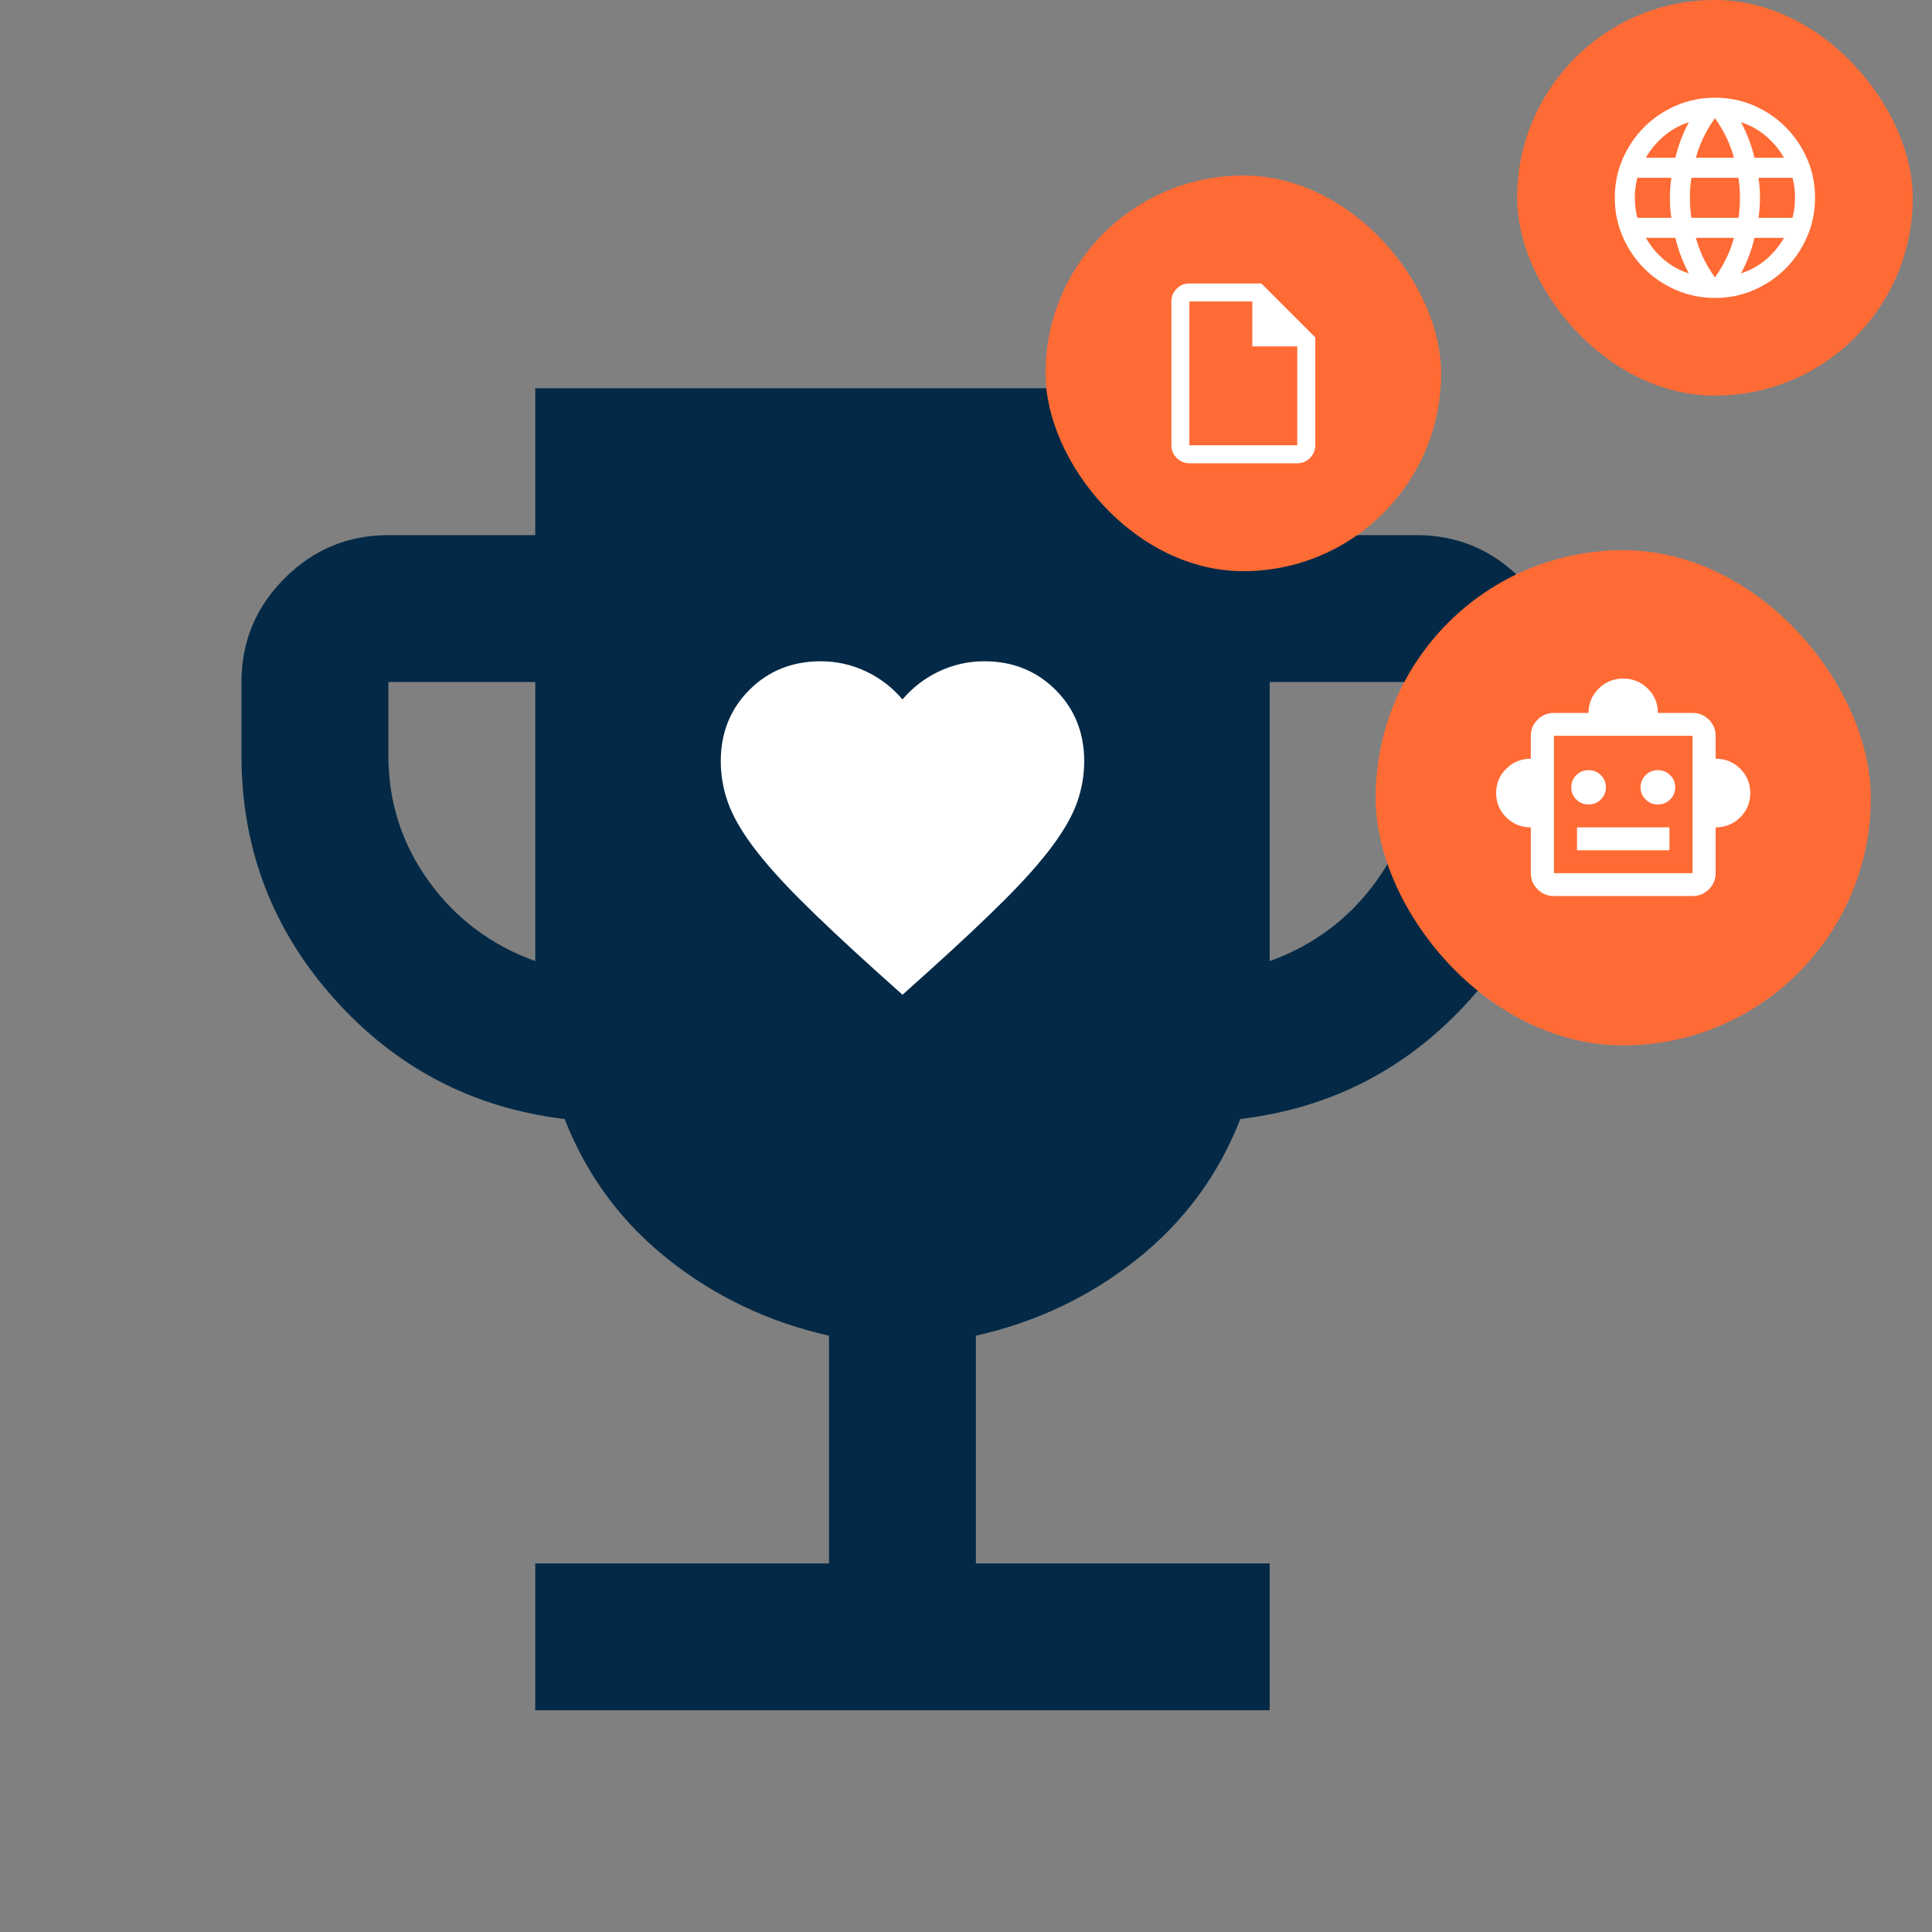 <svg width="540" height="540" viewBox="0 0 540 540" fill="none" xmlns="http://www.w3.org/2000/svg">
<rect x="0" y="0" width="540" height="540" fill="#808080" stroke="none"/>
<mask id="mask0_2770_78" style="mask-type:alpha" maskUnits="userSpaceOnUse" x="5" y="46" width="494" height="494">
<rect x="6.409" y="47.429" width="491.678" height="491.678" fill="#D9D9D9" stroke="black"/>
</mask>
<g mask="url(#mask0_2770_78)">
<path d="M149.619 149.571V108.527H354.877V149.571V149.583H354.889H395.946C407.233 149.583 416.895 153.602 424.933 161.64C432.971 169.678 436.99 179.34 436.99 190.627V211.155C436.99 237.155 428.352 259.818 411.076 279.147C393.8 298.475 372.334 309.679 346.677 312.758L346.675 312.744L346.667 312.766C340.509 328.502 330.845 341.587 317.674 352.021C304.503 362.455 289.537 369.553 272.774 373.316L272.764 373.319V373.329V436.966V436.979H272.776H354.877V478.01H149.619V436.979H231.72H231.732V436.966V373.329V373.319L231.723 373.316C214.96 369.553 199.993 362.455 186.822 352.021C173.652 341.587 163.988 328.502 157.83 312.766L157.843 312.761L157.82 312.758C132.162 309.679 110.696 298.475 93.42 279.147C76.144 259.818 67.506 237.155 67.506 211.155V190.627C67.506 179.34 71.525 169.678 79.563 161.64C87.601 153.602 97.263 149.583 108.55 149.583H149.607H149.619V149.571ZM149.603 268.646L149.619 268.652V268.635V190.627V190.615H149.607H108.55H108.538V190.627V211.155C108.538 224.159 112.302 235.88 119.831 246.317C127.359 256.755 137.283 264.198 149.603 268.646ZM354.877 268.635V268.652L354.894 268.646C367.213 264.198 377.137 256.755 384.666 246.317C392.194 235.88 395.959 224.159 395.959 211.155V190.627V190.615H395.946H354.889H354.877V190.627V268.635Z" fill="#032946" stroke="#032946" stroke-width="0.025"/>
</g>
<mask id="mask1_2770_78" style="mask-type:alpha" maskUnits="userSpaceOnUse" x="191" y="171" width="123" height="123">
<rect x="191.298" y="171.369" width="121.9" height="121.9" fill="#D9D9D9"/>
</mask>
<g mask="url(#mask1_2770_78)">
<path d="M252.248 278.031L244.883 271.428C236.334 263.725 229.265 257.079 223.678 251.492C218.091 245.905 213.647 240.89 210.345 236.445C207.044 232.001 204.737 227.917 203.425 224.192C202.113 220.467 201.457 216.658 201.457 212.764C201.457 204.806 204.123 198.161 209.456 192.828C214.789 187.495 221.435 184.828 229.392 184.828C233.794 184.828 237.984 185.76 241.963 187.622C245.942 189.484 249.37 192.109 252.248 195.495C255.126 192.109 258.555 189.484 262.534 187.622C266.512 185.76 270.702 184.828 275.104 184.828C283.062 184.828 289.707 187.495 295.04 192.828C300.373 198.161 303.04 204.806 303.04 212.764C303.04 216.658 302.384 220.467 301.072 224.192C299.759 227.917 297.453 232.001 294.151 236.445C290.85 240.89 286.406 245.905 280.818 251.492C275.231 257.079 268.163 263.725 259.613 271.428L252.248 278.031Z" fill="white"/>
</g>
<rect x="292.224" y="49.064" width="110.577" height="110.577" rx="55.289" fill="#FF6B35"/>
<mask id="mask2_2770_78" style="mask-type:alpha" maskUnits="userSpaceOnUse" x="300" y="57" width="95" height="95">
<rect x="300.224" y="57.064" width="94.577" height="94.577" fill="#D9D9D9"/>
</mask>
<g mask="url(#mask2_2770_78)">
<path d="M332.434 129.484C331.052 129.484 329.869 128.992 328.884 128.008C327.9 127.023 327.408 125.84 327.408 124.458V84.248C327.408 82.866 327.9 81.682 328.884 80.698C329.869 79.714 331.052 79.222 332.434 79.222H352.539L367.618 94.3V124.458C367.618 125.84 367.126 127.023 366.142 128.008C365.157 128.992 363.974 129.484 362.592 129.484H332.434ZM350.026 96.813V84.248H332.434V124.458H362.592V96.813H350.026Z" fill="white"/>
</g>
<rect x="424.038" width="110.577" height="110.577" rx="55.289" fill="#FF6B35"/>
<mask id="mask3_2770_78" style="mask-type:alpha" maskUnits="userSpaceOnUse" x="424" y="0" width="111" height="111">
<rect x="424.038" width="110.577" height="110.577" fill="#D9D9D9"/>
</mask>
<g mask="url(#mask3_2770_78)">
<path d="M479.327 83.274C475.502 83.274 471.887 82.54 468.483 81.07C465.078 79.601 462.104 77.596 459.562 75.054C457.02 72.511 455.014 69.538 453.545 66.133C452.076 62.728 451.341 59.113 451.341 55.289C451.341 51.417 452.076 47.791 453.545 44.409C455.014 41.028 457.02 38.066 459.562 35.524C462.104 32.982 465.078 30.976 468.483 29.507C471.887 28.038 475.502 27.303 479.327 27.303C483.198 27.303 486.825 28.038 490.206 29.507C493.588 30.976 496.55 32.982 499.092 35.524C501.634 38.066 503.64 41.028 505.109 44.409C506.578 47.791 507.313 51.417 507.313 55.289C507.313 59.113 506.578 62.728 505.109 66.133C503.64 69.538 501.634 72.511 499.092 75.054C496.55 77.596 493.588 79.601 490.206 81.07C486.825 82.54 483.198 83.274 479.327 83.274ZM479.327 77.537C480.54 75.858 481.589 74.109 482.475 72.29C483.362 70.471 484.085 68.535 484.644 66.483H474.01C474.569 68.535 475.292 70.471 476.179 72.29C477.065 74.109 478.114 75.858 479.327 77.537ZM472.051 76.418C471.211 74.879 470.477 73.281 469.847 71.625C469.217 69.969 468.692 68.255 468.273 66.483H460.017C461.37 68.815 463.06 70.844 465.089 72.57C467.118 74.296 469.439 75.578 472.051 76.418ZM486.603 76.418C489.215 75.578 491.536 74.296 493.565 72.57C495.594 70.844 497.284 68.815 498.637 66.483H490.381C489.962 68.255 489.437 69.969 488.807 71.625C488.177 73.281 487.443 74.879 486.603 76.418ZM457.638 60.886H467.153C467.013 59.953 466.908 59.032 466.838 58.122C466.768 57.213 466.733 56.268 466.733 55.289C466.733 54.309 466.768 53.365 466.838 52.455C466.908 51.546 467.013 50.624 467.153 49.692H457.638C457.405 50.624 457.23 51.546 457.113 52.455C456.997 53.365 456.938 54.309 456.938 55.289C456.938 56.268 456.997 57.213 457.113 58.122C457.23 59.032 457.405 59.953 457.638 60.886ZM472.75 60.886H485.904C486.044 59.953 486.149 59.032 486.218 58.122C486.288 57.213 486.323 56.268 486.323 55.289C486.323 54.309 486.288 53.365 486.218 52.455C486.149 51.546 486.044 50.624 485.904 49.692H472.75C472.61 50.624 472.506 51.546 472.436 52.455C472.366 53.365 472.331 54.309 472.331 55.289C472.331 56.268 472.366 57.213 472.436 58.122C472.506 59.032 472.61 59.953 472.75 60.886ZM491.501 60.886H501.016C501.249 59.953 501.424 59.032 501.541 58.122C501.657 57.213 501.716 56.268 501.716 55.289C501.716 54.309 501.657 53.365 501.541 52.455C501.424 51.546 501.249 50.624 501.016 49.692H491.501C491.641 50.624 491.746 51.546 491.816 52.455C491.886 53.365 491.921 54.309 491.921 55.289C491.921 56.268 491.886 57.213 491.816 58.122C491.746 59.032 491.641 59.953 491.501 60.886ZM490.381 44.094H498.637C497.284 41.762 495.594 39.733 493.565 38.008C491.536 36.282 489.215 34.999 486.603 34.16C487.443 35.699 488.177 37.296 488.807 38.952C489.437 40.608 489.962 42.322 490.381 44.094ZM474.01 44.094H484.644C484.085 42.042 483.362 40.106 482.475 38.287C481.589 36.468 480.54 34.719 479.327 33.04C478.114 34.719 477.065 36.468 476.179 38.287C475.292 40.106 474.569 42.042 474.01 44.094ZM460.017 44.094H468.273C468.692 42.322 469.217 40.608 469.847 38.952C470.477 37.296 471.211 35.699 472.051 34.16C469.439 34.999 467.118 36.282 465.089 38.008C463.06 39.733 461.37 41.762 460.017 44.094Z" fill="white"/>
</g>
<rect x="384.494" y="153.783" width="138.405" height="138.405" rx="69.202" fill="#FF6B35"/>
<mask id="mask4_2770_78" style="mask-type:alpha" maskUnits="userSpaceOnUse" x="393" y="162" width="122" height="122">
<rect x="393.197" y="162.485" width="121" height="121" fill="#D9D9D9"/>
</mask>
<g mask="url(#mask4_2770_78)">
<path d="M427.866 231.253C425.176 231.253 422.889 230.32 421.005 228.454C419.122 226.588 418.18 224.322 418.18 221.656C418.18 218.99 419.122 216.724 421.005 214.858C422.889 212.992 425.176 212.059 427.866 212.059V205.661C427.866 203.901 428.499 202.395 429.763 201.142C431.028 199.889 432.548 199.263 434.324 199.263H444.01C444.01 196.597 444.952 194.331 446.835 192.465C448.719 190.599 451.006 189.666 453.697 189.666C456.387 189.666 458.674 190.599 460.558 192.465C462.441 194.331 463.383 196.597 463.383 199.263H473.069C474.845 199.263 476.365 199.889 477.63 201.142C478.895 202.395 479.527 203.901 479.527 205.661V212.059C482.218 212.059 484.505 212.992 486.388 214.858C488.271 216.724 489.213 218.99 489.213 221.656C489.213 224.322 488.271 226.588 486.388 228.454C484.505 230.32 482.218 231.253 479.527 231.253V244.049C479.527 245.808 478.895 247.314 477.63 248.567C476.365 249.82 474.845 250.447 473.069 250.447H434.324C432.548 250.447 431.028 249.82 429.763 248.567C428.499 247.314 427.866 245.808 427.866 244.049V231.253ZM444.01 224.855C445.356 224.855 446.499 224.388 447.441 223.455C448.383 222.522 448.853 221.389 448.853 220.056C448.853 218.723 448.383 217.59 447.441 216.657C446.499 215.724 445.356 215.258 444.01 215.258C442.665 215.258 441.521 215.724 440.58 216.657C439.638 217.59 439.167 218.723 439.167 220.056C439.167 221.389 439.638 222.522 440.58 223.455C441.521 224.388 442.665 224.855 444.01 224.855ZM463.383 224.855C464.728 224.855 465.872 224.388 466.814 223.455C467.755 222.522 468.226 221.389 468.226 220.056C468.226 218.723 467.755 217.59 466.814 216.657C465.872 215.724 464.728 215.258 463.383 215.258C462.038 215.258 460.894 215.724 459.952 216.657C459.011 217.59 458.54 218.723 458.54 220.056C458.54 221.389 459.011 222.522 459.952 223.455C460.894 224.388 462.038 224.855 463.383 224.855ZM440.782 237.651H466.612V231.253H440.782V237.651ZM434.324 244.049H473.069V205.661H434.324V244.049Z" fill="white"/>
</g>
</svg>
